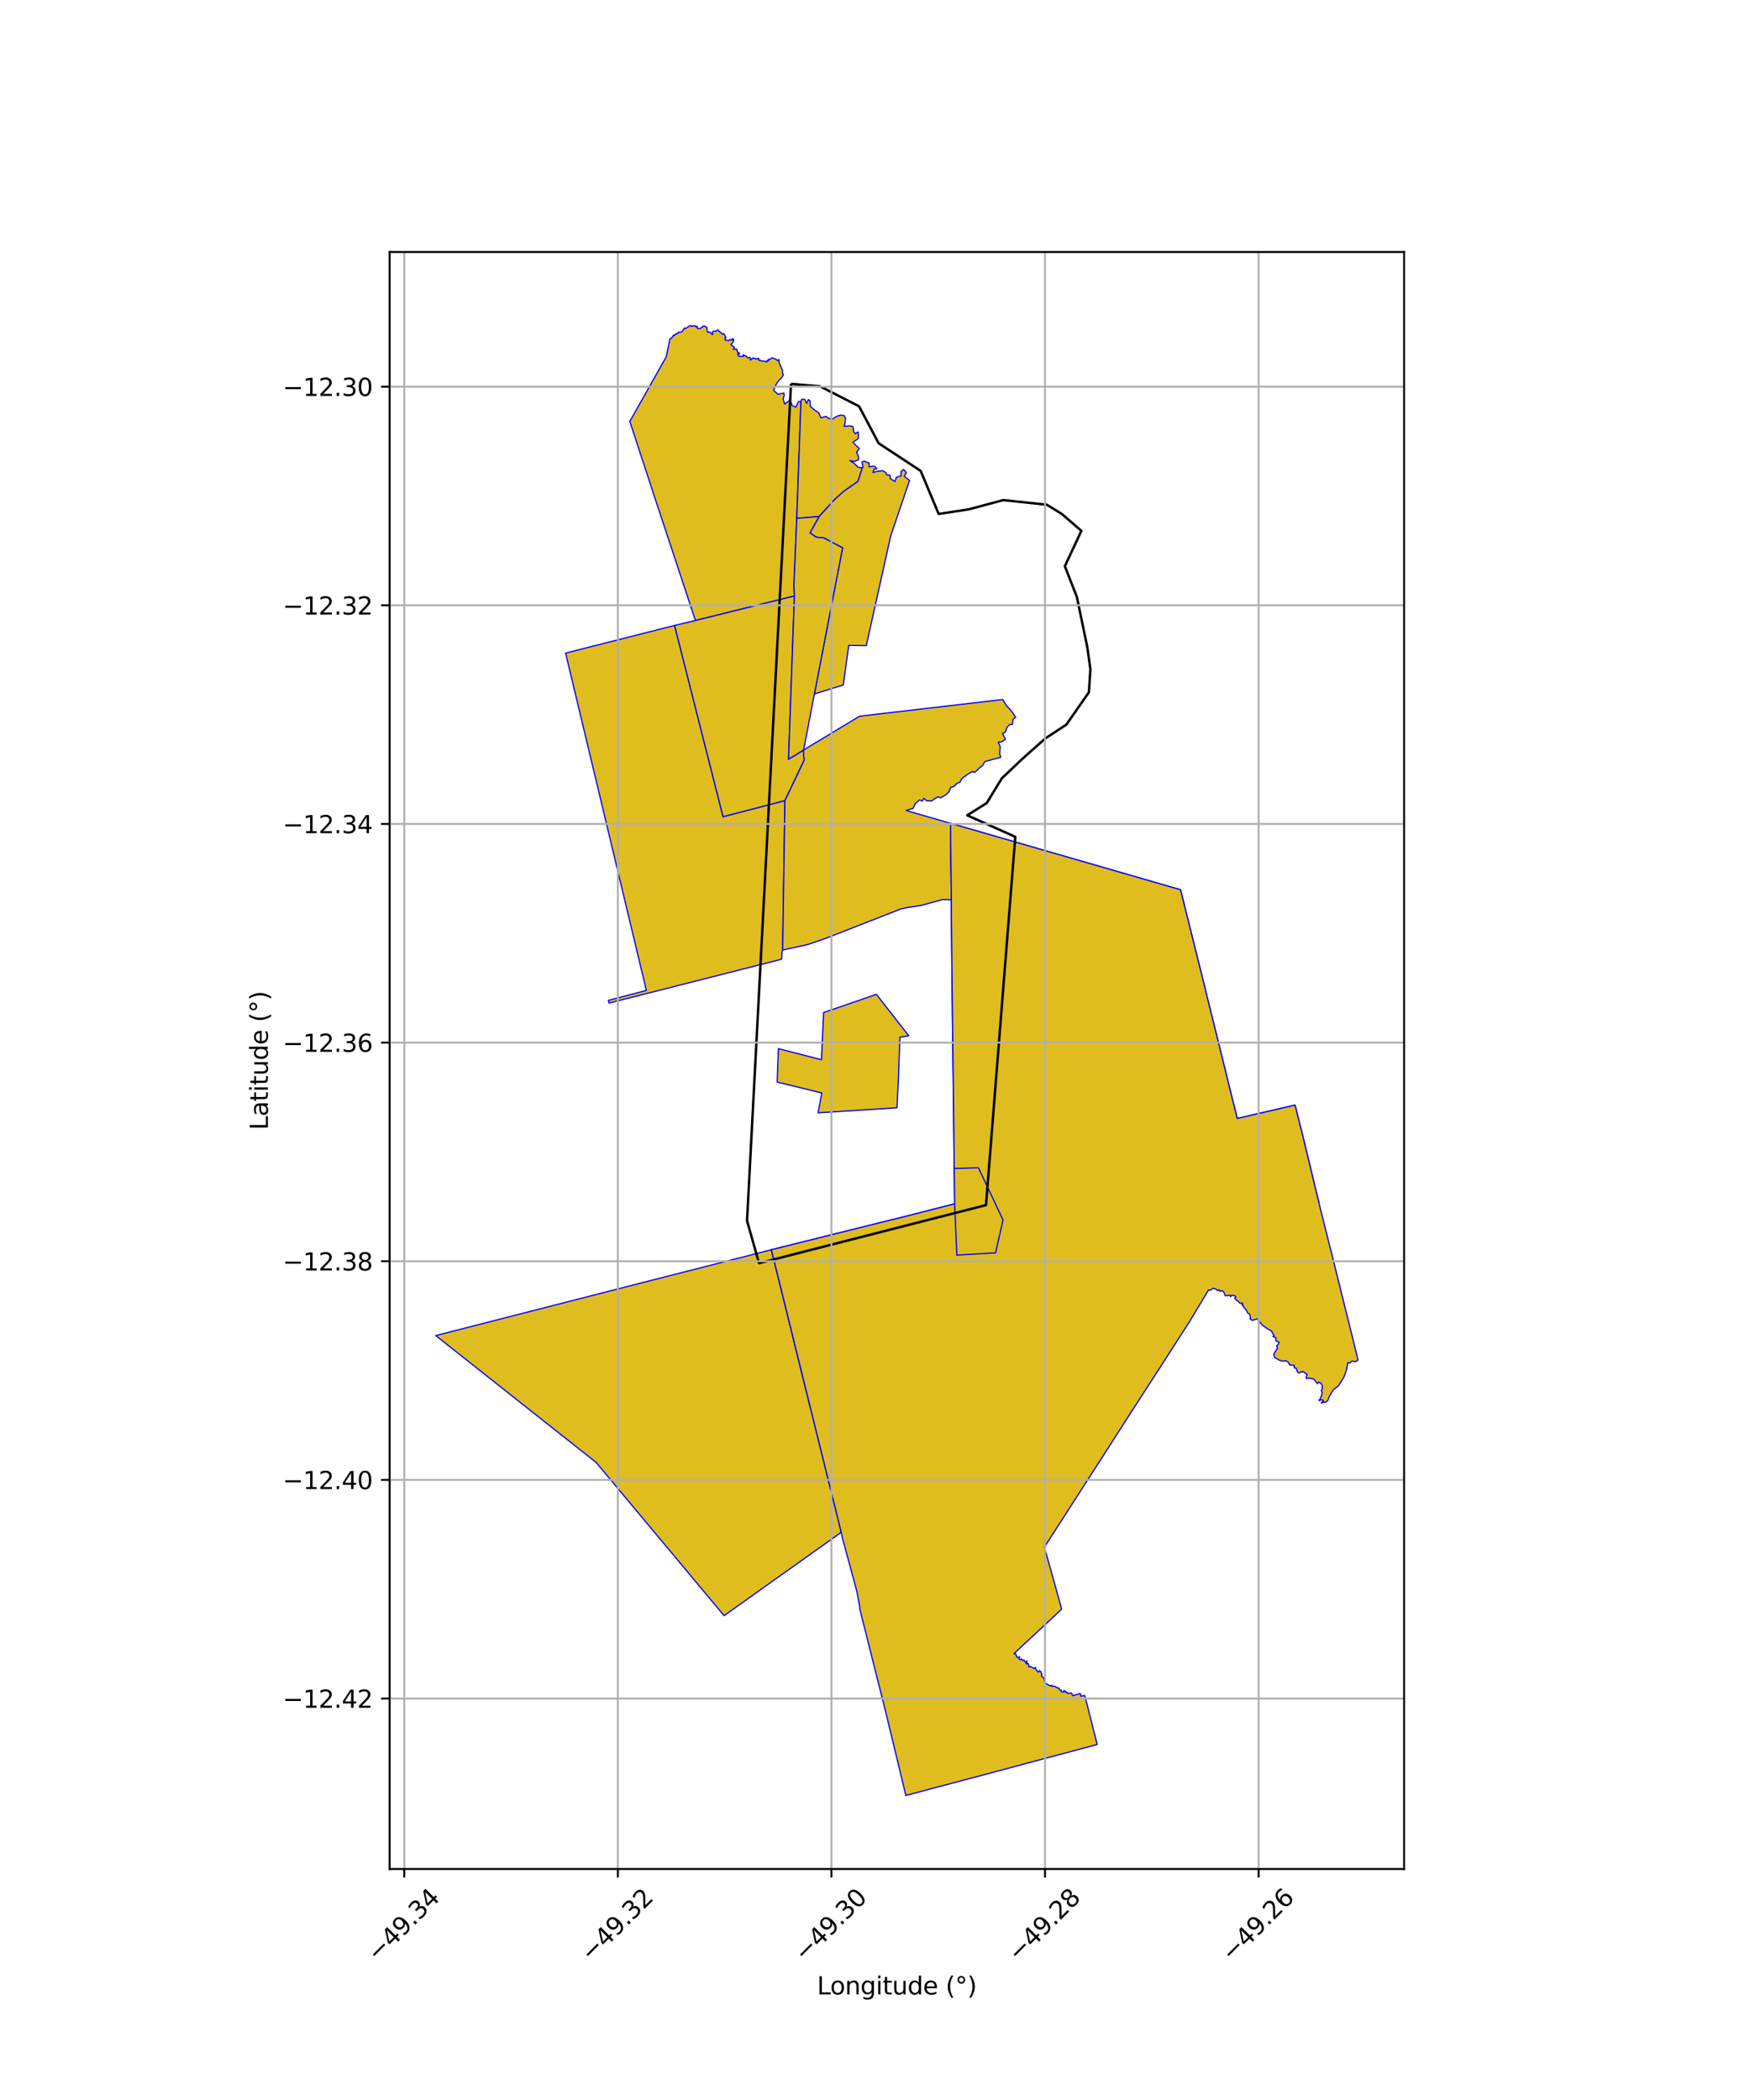 <?xml version="1.0" encoding="utf-8" standalone="no"?>
<!DOCTYPE svg PUBLIC "-//W3C//DTD SVG 1.1//EN"
  "http://www.w3.org/Graphics/SVG/1.1/DTD/svg11.dtd">
<svg xmlns:xlink="http://www.w3.org/1999/xlink" width="720pt" height="864pt" viewBox="0 0 720 864" xmlns="http://www.w3.org/2000/svg" version="1.1">
 <defs>
  <style type="text/css">*{stroke-linejoin: round; stroke-linecap: butt}</style>
 </defs>
 <g id="figure_1">
  <g id="patch_1">
   <path d="M 0 864 
L 720 864 
L 720 0 
L 0 0 
z
" style="fill: #ffffff"/>
  </g>
  <g id="axes_1">
   <g id="patch_2">
    <path d="M 160.306 768.96 
L 577.694 768.96 
L 577.694 103.68 
L 160.306 103.68 
z
" style="fill: #ffffff"/>
   </g>
   <g id="PatchCollection_1">
    <path d="M 277.546 257.322 
L 297.488 336.004 
L 322.947 329.381 
L 322.006 390.851 
L 321.741 391.75 
L 321.556 394.666 
L 250.585 412.693 
L 250.29 411.587 
L 265.934 407.485 
L 232.709 268.713 
L 238.898 267.128 
L 277.546 257.322 
" clip-path="url(#p487405952e)" style="fill: #e0bd1f; stroke: #0000ff; stroke-width: 0.5"/>
    <path d="M 284.582 133.92 
L 284.607 134.361 
L 285.492 134.001 
L 285.96 133.991 
L 286.257 134.466 
L 286.806 134.215 
L 286.961 135.128 
L 287.981 135.198 
L 288.499 134.859 
L 289.116 134.463 
L 289.508 134.092 
L 290.073 134.251 
L 290.852 134.741 
L 290.837 135.408 
L 291.152 136.705 
L 292.099 136.626 
L 293.144 137.708 
L 293.253 136.439 
L 293.509 136.274 
L 294.576 136.293 
L 295.041 135.883 
L 295.138 135.75 
L 295.442 135.785 
L 295.861 136.325 
L 296.558 136.786 
L 297.275 137.494 
L 297.782 137.185 
L 297.932 137.514 
L 298.476 138.523 
L 298.707 138.952 
L 298.293 139.12 
L 298.387 139.871 
L 299.871 140.209 
L 300.278 139.693 
L 301.292 139.888 
L 301.386 139.337 
L 301.873 139.641 
L 301.701 140.525 
L 301.385 141.011 
L 300.717 141.872 
L 302.033 142.778 
L 302.16 142.897 
L 301.686 143.671 
L 303.129 143.655 
L 303.386 144.778 
L 304.354 145.458 
L 304.273 145.618 
L 303.474 145.533 
L 303.894 146.529 
L 304.578 146.572 
L 305.796 146.687 
L 305.803 145.946 
L 306.286 146.242 
L 307.241 146.696 
L 307.651 147.292 
L 308.62 147.023 
L 308.766 148.171 
L 309.8 147.244 
L 310.157 147.543 
L 310.806 147.431 
L 311.08 147.759 
L 312.125 147.389 
L 312.164 148.201 
L 314.037 148.589 
L 315.463 148.866 
L 315.414 148.441 
L 316.048 148.569 
L 316.064 147.784 
L 316.526 147.974 
L 317.148 147.574 
L 317.526 147.222 
L 318.969 147.644 
L 320.178 148.436 
L 320.436 147.864 
L 320.632 149.257 
L 321.337 151.07 
L 321.887 152.228 
L 321.949 153.622 
L 322.336 154.157 
L 321.63 155.348 
L 320.505 156.491 
L 319.513 157.818 
L 318.722 159.257 
L 318.314 160.624 
L 320.067 162.219 
L 322.458 161.713 
L 322.654 162.633 
L 322.214 164.092 
L 322.809 166.227 
L 324.402 165.052 
L 325.433 165.44 
L 325.95 166.881 
L 327.446 167.562 
L 328.52 165.173 
L 329.542 165.178 
L 327.816 213.238 
L 326.642 240.885 
L 326.849 245.197 
L 286.119 255.292 
L 269.634 205.463 
L 259.097 173.28 
L 259.344 173.006 
L 274.092 146.818 
L 275.678 139.273 
L 276.335 139.139 
L 276.631 138.665 
L 277.114 137.862 
L 277.441 138.097 
L 278.118 137.227 
L 278.455 137.402 
L 279.068 136.976 
L 279.005 136.697 
L 280.234 136.687 
L 281.059 135.895 
L 281.598 134.913 
L 281.995 135.192 
L 283.775 134.075 
L 284.582 133.92 
" clip-path="url(#p487405952e)" style="fill: #e0bd1f; stroke: #0000ff; stroke-width: 0.5"/>
    <path d="M 326.849 245.197 
L 324.428 312.36 
L 330.635 308.571 
L 330.58 310.141 
L 330.904 312.695 
L 322.947 329.381 
L 297.488 336.004 
L 277.546 257.322 
L 286.119 255.292 
L 326.849 245.197 
" clip-path="url(#p487405952e)" style="fill: #e0bd1f; stroke: #0000ff; stroke-width: 0.5"/>
    <path d="M 360.575 409.094 
L 373.905 426.16 
L 370.253 426.756 
L 369.595 444.761 
L 369.037 455.779 
L 336.577 457.849 
L 338.124 449.685 
L 319.733 445.192 
L 320.256 431.446 
L 337.991 436 
L 338.844 416.61 
L 360.575 409.094 
" clip-path="url(#p487405952e)" style="fill: #e0bd1f; stroke: #0000ff; stroke-width: 0.5"/>
    <path d="M 412.571 287.802 
L 414.162 290.406 
L 415.471 291.807 
L 416.779 293.397 
L 417.87 295.087 
L 416.827 295.897 
L 416.515 298.048 
L 415.397 298.117 
L 414.362 299.154 
L 413.596 301.216 
L 412.455 301.788 
L 413.697 304.123 
L 412.261 305.179 
L 410.69 305.352 
L 411.507 307.207 
L 411.297 310.176 
L 411.72 311.58 
L 410.395 311.96 
L 408.411 312.44 
L 406.564 312.985 
L 405.186 313.346 
L 404.319 314.94 
L 403.355 315.614 
L 401.101 317.738 
L 399.928 317.476 
L 398.032 318.613 
L 395.713 320.352 
L 394.958 321.816 
L 393.852 322.216 
L 392.458 323.56 
L 391.122 323.971 
L 390.507 325.664 
L 389.121 327.021 
L 387.037 328.268 
L 385.937 327.812 
L 384.421 328.703 
L 383.342 329.539 
L 381.259 329.467 
L 380.099 328.485 
L 379.432 329.579 
L 378.324 329.115 
L 376.515 330.707 
L 375.659 332.603 
L 372.795 333.442 
L 374.363 333.916 
L 391.06 338.744 
L 391.351 364.574 
L 391.418 370.211 
L 387.925 370.087 
L 378.744 372.577 
L 372.772 373.469 
L 370.716 373.947 
L 339.876 386.015 
L 333.486 388.224 
L 331.87 388.737 
L 322.006 390.851 
L 322.947 329.381 
L 330.904 312.695 
L 330.58 310.141 
L 330.638 308.573 
L 353.643 294.663 
L 412.571 287.802 
" clip-path="url(#p487405952e)" style="fill: #e0bd1f; stroke: #0000ff; stroke-width: 0.5"/>
    <path d="M 331.088 164.253 
L 331.874 165.982 
L 332.536 164.392 
L 333.269 164.865 
L 333.378 167.184 
L 335.305 168.811 
L 336.838 169.805 
L 337.745 171.894 
L 339.839 171.302 
L 340.654 172.073 
L 342.575 172.344 
L 344.189 171.311 
L 345.772 170.822 
L 347.265 170.957 
L 347.867 172.067 
L 347.651 174.122 
L 347.302 175.378 
L 349.622 175.211 
L 350.903 175.454 
L 351.218 177.479 
L 351.858 178.443 
L 353.02 177.681 
L 353.192 178.776 
L 353.083 180.479 
L 350.921 181.929 
L 352.386 183.47 
L 353.56 184.502 
L 352.416 186.122 
L 353.192 187.777 
L 353.278 189.068 
L 351.668 189.836 
L 349.653 189.545 
L 351.359 190.581 
L 352.968 192.181 
L 354.796 192.469 
L 352.981 198.048 
L 347.062 202.219 
L 343.479 205.438 
L 337.011 212.51 
L 327.816 213.238 
L 329.542 165.178 
L 329.852 164.292 
L 331.088 164.253 
" clip-path="url(#p487405952e)" style="fill: #e0bd1f; stroke: #0000ff; stroke-width: 0.5"/>
    <path d="M 355.521 189.7 
L 357.594 190.522 
L 357.519 191.995 
L 359.748 191.828 
L 360.758 192.841 
L 359.563 193.13 
L 359.183 194.392 
L 360.922 193.891 
L 363.081 193.667 
L 364.489 194.395 
L 364.755 195.351 
L 366.196 195.513 
L 366.294 196.893 
L 368.22 198.113 
L 368.755 196.399 
L 370.719 195.746 
L 370.685 194.004 
L 371.766 193.14 
L 372.908 194.46 
L 372.055 195.942 
L 374.224 197.637 
L 366.457 220.522 
L 356.419 265.633 
L 349.197 265.52 
L 346.946 281.821 
L 335.068 285.511 
L 343.58 241.354 
L 346.669 225.398 
L 338.891 221.303 
L 335.794 221.02 
L 333.225 219.204 
L 337.011 212.51 
L 343.479 205.438 
L 347.062 202.219 
L 352.981 198.048 
L 354.796 192.469 
L 355.067 192.023 
L 354.592 190.165 
L 355.521 189.7 
" clip-path="url(#p487405952e)" style="fill: #e0bd1f; stroke: #0000ff; stroke-width: 0.5"/>
    <path d="M 337.011 212.51 
L 333.225 219.204 
L 335.794 221.02 
L 338.891 221.303 
L 346.669 225.398 
L 343.58 241.354 
L 335.068 285.511 
L 330.635 308.571 
L 324.428 312.36 
L 326.849 245.197 
L 326.642 240.885 
L 327.816 213.238 
L 337.011 212.51 
" clip-path="url(#p487405952e)" style="fill: #e0bd1f; stroke: #0000ff; stroke-width: 0.5"/>
    <path d="M 392.766 495.291 
L 393.677 516.387 
L 392.001 517.029 
L 366.238 523.29 
L 367.451 501.747 
L 392.766 495.291 
" clip-path="url(#p487405952e)" style="fill: #e0bd1f; stroke: #0000ff; stroke-width: 0.5"/>
    <path d="M 431.953 480.166 
L 432.215 480.443 
L 431.405 481.229 
L 432.377 482.084 
L 433.148 483.255 
L 433.665 482.806 
L 434.12 482.963 
L 434.437 483.803 
L 435.341 483.165 
L 436.014 484.526 
L 436.758 484.829 
L 436.407 485.957 
L 437.319 485.636 
L 437.809 486.004 
L 437.647 486.407 
L 437.742 487.577 
L 439.129 487.313 
L 439.013 487.709 
L 439.01 488.721 
L 439.365 489.641 
L 437.237 489.725 
L 438.855 490.924 
L 439.12 492.105 
L 438.524 492.184 
L 438.307 493.115 
L 439.376 492.689 
L 440.101 493.203 
L 440.01 494.242 
L 439.955 494.915 
L 440.188 495.449 
L 441.472 496.01 
L 442.09 496.101 
L 442.408 497.544 
L 442.006 498.691 
L 442.656 499.315 
L 411.481 497.968 
L 403.486 481.024 
L 431.953 480.166 
" clip-path="url(#p487405952e)" style="fill: #e0bd1f; stroke: #0000ff; stroke-width: 0.5"/>
    <path d="M 391.06 338.744 
L 485.701 366.074 
L 496.012 407.506 
L 496.127 408.057 
L 502.715 434.646 
L 506.715 450.904 
L 509.043 460.163 
L 532.819 454.671 
L 536.266 468.425 
L 541.229 489.046 
L 542.29 493.368 
L 542.694 495.023 
L 535.986 492.156 
L 526.612 488.421 
L 512.841 481.738 
L 494.105 472.699 
L 485.958 468.614 
L 479.228 464.25 
L 473.943 457.631 
L 467.668 451.415 
L 467.135 451.881 
L 433.313 449.792 
L 432.986 449.729 
L 409.515 449.14 
L 392.234 448.714 
L 391.908 421.602 
L 391.766 408.788 
L 391.648 398.382 
L 391.377 370.902 
L 391.418 370.211 
L 391.351 364.574 
L 391.06 338.744 
" clip-path="url(#p487405952e)" style="fill: #e0bd1f; stroke: #0000ff; stroke-width: 0.5"/>
    <path d="M 392.234 448.714 
L 409.515 449.14 
L 410.913 480.184 
L 402.543 480.442 
L 392.58 480.753 
L 392.284 453.08 
L 392.234 448.714 
" clip-path="url(#p487405952e)" style="fill: #e0bd1f; stroke: #0000ff; stroke-width: 0.5"/>
    <path d="M 317.361 514.178 
L 321.745 531.859 
L 332.316 574.692 
L 333.183 578.215 
L 333.399 579.08 
L 342.11 614.237 
L 345.213 626.734 
L 346.101 630.436 
L 297.912 664.732 
L 245.281 601.704 
L 179.278 549.502 
L 223.872 538.068 
L 265.147 527.497 
L 317.361 514.178 
" clip-path="url(#p487405952e)" style="fill: #e0bd1f; stroke: #0000ff; stroke-width: 0.5"/>
    <path d="M 367.451 501.747 
L 366.238 523.29 
L 365.78 573.039 
L 344.443 576.398 
L 340.865 572.969 
L 337.73 573.357 
L 336.907 577.769 
L 333.183 578.215 
L 332.316 574.692 
L 321.745 531.859 
L 317.361 514.178 
L 366.767 501.874 
L 367.451 501.747 
" clip-path="url(#p487405952e)" style="fill: #e0bd1f; stroke: #0000ff; stroke-width: 0.5"/>
    <path d="M 391.06 338.744 
L 485.701 366.074 
L 496.012 407.506 
L 496.127 408.057 
L 502.715 434.646 
L 506.715 450.904 
L 509.043 460.163 
L 532.819 454.671 
L 536.266 468.425 
L 541.229 489.046 
L 542.29 493.368 
L 542.694 495.023 
L 542.877 495.851 
L 546.322 509.601 
L 548.03 516.361 
L 557.306 553.684 
L 558.722 559.536 
L 557.688 560.216 
L 556.281 559.967 
L 555.452 560.757 
L 554.582 560.583 
L 553.89 563.986 
L 552.99 566.447 
L 551.772 568.464 
L 550.531 570.343 
L 549.147 571.308 
L 548.399 572.048 
L 547.733 573.219 
L 547.563 573.49 
L 547 574.387 
L 546.191 576.405 
L 545.119 576.941 
L 544.625 576.908 
L 544.085 577.059 
L 543.671 577.281 
L 543.848 576.81 
L 544.487 576.513 
L 544.216 575.989 
L 543.238 575.918 
L 542.822 576.33 
L 542.695 575.94 
L 543.12 575.691 
L 543.355 575.01 
L 543.729 574.147 
L 543.978 572.965 
L 543.617 572.043 
L 544.103 571.259 
L 543.965 570.181 
L 543.754 569.388 
L 542.583 568.584 
L 542.076 569.279 
L 541.329 568.53 
L 541.199 568.047 
L 540.808 567.832 
L 540.439 567.333 
L 539.663 567.165 
L 538.686 566.997 
L 537.428 567.126 
L 537.427 566.509 
L 537.765 565.448 
L 536.045 564.281 
L 535.636 564.535 
L 535.168 564.438 
L 534.623 564.845 
L 534.005 564.709 
L 533.65 564.044 
L 533.338 562.959 
L 532.482 562.788 
L 532.456 561.741 
L 531.475 561.664 
L 530.675 561.61 
L 530.013 560.445 
L 528.959 559.819 
L 527.851 560.062 
L 526.268 559.576 
L 525.411 559.056 
L 524.564 558.588 
L 524.091 557.698 
L 524.164 556.949 
L 524.695 556.145 
L 525.225 555.176 
L 525.656 554.602 
L 525.241 553.753 
L 525.644 553.391 
L 526.017 552.856 
L 526.223 552.173 
L 525.231 551.831 
L 524.893 551.538 
L 524.993 550.454 
L 523.724 549.842 
L 524.295 549.558 
L 523.611 548.647 
L 523.211 547.691 
L 521.246 546.566 
L 519.538 545.317 
L 518.339 544.02 
L 517.219 542.624 
L 515.236 543.251 
L 514.324 542.631 
L 514.496 541.917 
L 514.094 540.611 
L 513.43 540.366 
L 512.999 539.479 
L 512.552 538.662 
L 511.72 537.895 
L 511.37 536.882 
L 510.957 537.015 
L 511.28 536.51 
L 511.032 536.044 
L 510.274 536.297 
L 509.412 535.35 
L 508.689 534.91 
L 507.998 534.107 
L 508.497 533.692 
L 508.045 533.116 
L 506.742 532.896 
L 506.311 533.501 
L 506.043 532.902 
L 504.109 533.136 
L 503.706 532.035 
L 503.271 531.255 
L 502.549 531.037 
L 501.929 531.353 
L 501.535 530.609 
L 500.984 530.936 
L 500.043 530.31 
L 499.073 530.042 
L 497.994 530.833 
L 497.254 530.69 
L 497.189 530.821 
L 488.736 544.866 
L 488.261 545.528 
L 478.746 560.338 
L 466.648 579.061 
L 466.399 579.42 
L 450.558 604.13 
L 450.116 604.815 
L 448.377 607.511 
L 435.999 626.747 
L 430.276 635.641 
L 429.683 636.499 
L 434.134 652.408 
L 434.206 652.678 
L 436.796 662.037 
L 429.981 668.448 
L 417.362 680.156 
L 417.176 680.405 
L 417.926 680.504 
L 418.228 681.495 
L 418.54 681.939 
L 419.518 681.662 
L 419.226 682.524 
L 419.75 682.887 
L 420.381 682.534 
L 420.633 683.135 
L 421.269 682.992 
L 421.714 683.74 
L 422.083 683.751 
L 422.57 683.276 
L 422.146 684.339 
L 422.473 684.602 
L 422.858 684.252 
L 423.292 685.179 
L 423.182 685.747 
L 424.112 685.696 
L 425.392 686.419 
L 426.115 685.998 
L 425.983 686.55 
L 426.686 687.408 
L 427.052 687.922 
L 427.512 687.81 
L 427.6 687.367 
L 427.958 687.612 
L 428.374 687.892 
L 428.423 688.385 
L 428.626 688.982 
L 428.505 689.658 
L 429.334 690.191 
L 429.969 692.443 
L 432.029 693.597 
L 432.737 693.384 
L 432.707 693.756 
L 432.958 693.858 
L 433.761 693.689 
L 435.1 694.452 
L 435.498 694.593 
L 435.743 694.513 
L 435.785 695.007 
L 436.332 695.477 
L 436.616 695.334 
L 436.517 695.683 
L 436.973 696.202 
L 437.934 696.073 
L 437.66 695.528 
L 438.35 695.869 
L 438.583 696.048 
L 438.878 696.55 
L 439.208 696.374 
L 439.373 696.643 
L 440.035 696.648 
L 440.657 696.523 
L 440.94 696.72 
L 441.364 697.654 
L 443.241 697.117 
L 443.551 697.038 
L 444.217 696.755 
L 444.609 696.966 
L 444.598 697.199 
L 444.625 697.855 
L 445.591 697.673 
L 446.326 697.596 
L 451.421 717.745 
L 428.29 723.905 
L 410.227 728.75 
L 387.62 734.743 
L 372.704 738.72 
L 364.092 703.069 
L 362.988 698.687 
L 353.767 662.106 
L 353.762 661.293 
L 352.5 654.591 
L 346.509 632.453 
L 346.101 630.436 
L 345.213 626.734 
L 342.11 614.237 
L 333.399 579.08 
L 333.183 578.215 
L 332.316 574.692 
L 321.745 531.859 
L 317.361 514.178 
L 366.767 501.874 
L 367.451 501.747 
L 392.766 495.291 
L 392.649 485.614 
L 392.58 480.753 
L 392.284 453.08 
L 392.234 448.714 
L 391.908 421.602 
L 391.766 408.788 
L 391.648 398.382 
L 391.377 370.902 
L 391.418 370.211 
L 391.351 364.574 
L 391.06 338.744 
" clip-path="url(#p487405952e)" style="fill: #e0bd1f; stroke: #0000ff; stroke-width: 0.5"/>
    <path d="M 402.543 480.442 
L 412.663 501.91 
L 409.618 515.45 
L 393.677 516.387 
L 392.766 495.291 
L 392.649 485.614 
L 392.58 480.753 
L 402.543 480.442 
" clip-path="url(#p487405952e)" style="fill: #e0bd1f; stroke: #0000ff; stroke-width: 0.5"/>
   </g>
   <g id="PatchCollection_2">
    <path d="M 325.452 157.94 
L 337.381 158.948 
L 353.449 167.172 
L 361.483 182.354 
L 378.786 193.741 
L 386.202 211.454 
L 398.562 209.556 
L 412.776 205.76 
L 430.697 207.658 
L 436.877 211.454 
L 444.911 218.412 
L 438.113 232.962 
L 443.057 245.614 
L 447.383 266.49 
L 448.619 275.347 
L 448.001 284.836 
L 438.731 298.12 
L 430.079 303.814 
L 420.809 312.037 
L 412.158 320.261 
L 405.978 330.383 
L 397.944 335.444 
L 417.719 344.3 
L 405.669 495.808 
L 312.284 519.706 
L 307.352 502.246 
L 325.452 157.94 
" clip-path="url(#p487405952e)" style="fill: none; stroke: #000000"/>
   </g>
   <g id="matplotlib.axis_1">
    <g id="xtick_1">
     <g id="line2d_1">
      <path d="M 166.326 768.96 
L 166.326 103.68 
" clip-path="url(#p487405952e)" style="fill: none; stroke: #b0b0b0; stroke-width: 0.8; stroke-linecap: square"/>
     </g>
     <g id="line2d_2">
      <defs>
       <path id="m08b984729f" d="M 0 0 
L 0 3.5 
" style="stroke: #000000; stroke-width: 0.8"/>
      </defs>
      <g>
       <use xlink:href="#m08b984729f" x="166.326" y="768.96" style="stroke: #000000; stroke-width: 0.8"/>
      </g>
     </g>
     <g id="text_1">
      <!-- −49.34 -->
      <g transform="translate(155.193 807.501) rotate(-45) scale(0.1 -0.1)">
       <defs>
        <path id="DejaVuSans-2212" d="M 678 2272 
L 4684 2272 
L 4684 1741 
L 678 1741 
L 678 2272 
z
" transform="scale(0.016)"/>
        <path id="DejaVuSans-34" d="M 2419 4116 
L 825 1625 
L 2419 1625 
L 2419 4116 
z
M 2253 4666 
L 3047 4666 
L 3047 1625 
L 3713 1625 
L 3713 1100 
L 3047 1100 
L 3047 0 
L 2419 0 
L 2419 1100 
L 313 1100 
L 313 1709 
L 2253 4666 
z
" transform="scale(0.016)"/>
        <path id="DejaVuSans-39" d="M 703 97 
L 703 672 
Q 941 559 1184 500 
Q 1428 441 1663 441 
Q 2288 441 2617 861 
Q 2947 1281 2994 2138 
Q 2813 1869 2534 1725 
Q 2256 1581 1919 1581 
Q 1219 1581 811 2004 
Q 403 2428 403 3163 
Q 403 3881 828 4315 
Q 1253 4750 1959 4750 
Q 2769 4750 3195 4129 
Q 3622 3509 3622 2328 
Q 3622 1225 3098 567 
Q 2575 -91 1691 -91 
Q 1453 -91 1209 -44 
Q 966 3 703 97 
z
M 1959 2075 
Q 2384 2075 2632 2365 
Q 2881 2656 2881 3163 
Q 2881 3666 2632 3958 
Q 2384 4250 1959 4250 
Q 1534 4250 1286 3958 
Q 1038 3666 1038 3163 
Q 1038 2656 1286 2365 
Q 1534 2075 1959 2075 
z
" transform="scale(0.016)"/>
        <path id="DejaVuSans-2e" d="M 684 794 
L 1344 794 
L 1344 0 
L 684 0 
L 684 794 
z
" transform="scale(0.016)"/>
        <path id="DejaVuSans-33" d="M 2597 2516 
Q 3050 2419 3304 2112 
Q 3559 1806 3559 1356 
Q 3559 666 3084 287 
Q 2609 -91 1734 -91 
Q 1441 -91 1130 -33 
Q 819 25 488 141 
L 488 750 
Q 750 597 1062 519 
Q 1375 441 1716 441 
Q 2309 441 2620 675 
Q 2931 909 2931 1356 
Q 2931 1769 2642 2001 
Q 2353 2234 1838 2234 
L 1294 2234 
L 1294 2753 
L 1863 2753 
Q 2328 2753 2575 2939 
Q 2822 3125 2822 3475 
Q 2822 3834 2567 4026 
Q 2313 4219 1838 4219 
Q 1578 4219 1281 4162 
Q 984 4106 628 3988 
L 628 4550 
Q 988 4650 1302 4700 
Q 1616 4750 1894 4750 
Q 2613 4750 3031 4423 
Q 3450 4097 3450 3541 
Q 3450 3153 3228 2886 
Q 3006 2619 2597 2516 
z
" transform="scale(0.016)"/>
       </defs>
       <use xlink:href="#DejaVuSans-2212"/>
       <use xlink:href="#DejaVuSans-34" transform="translate(83.789 0)"/>
       <use xlink:href="#DejaVuSans-39" transform="translate(147.412 0)"/>
       <use xlink:href="#DejaVuSans-2e" transform="translate(211.035 0)"/>
       <use xlink:href="#DejaVuSans-33" transform="translate(242.822 0)"/>
       <use xlink:href="#DejaVuSans-34" transform="translate(306.445 0)"/>
      </g>
     </g>
    </g>
    <g id="xtick_2">
     <g id="line2d_3">
      <path d="M 254.202 768.96 
L 254.202 103.68 
" clip-path="url(#p487405952e)" style="fill: none; stroke: #b0b0b0; stroke-width: 0.8; stroke-linecap: square"/>
     </g>
     <g id="line2d_4">
      <g>
       <use xlink:href="#m08b984729f" x="254.202" y="768.96" style="stroke: #000000; stroke-width: 0.8"/>
      </g>
     </g>
     <g id="text_2">
      <!-- −49.32 -->
      <g transform="translate(243.069 807.501) rotate(-45) scale(0.1 -0.1)">
       <defs>
        <path id="DejaVuSans-32" d="M 1228 531 
L 3431 531 
L 3431 0 
L 469 0 
L 469 531 
Q 828 903 1448 1529 
Q 2069 2156 2228 2338 
Q 2531 2678 2651 2914 
Q 2772 3150 2772 3378 
Q 2772 3750 2511 3984 
Q 2250 4219 1831 4219 
Q 1534 4219 1204 4116 
Q 875 4013 500 3803 
L 500 4441 
Q 881 4594 1212 4672 
Q 1544 4750 1819 4750 
Q 2544 4750 2975 4387 
Q 3406 4025 3406 3419 
Q 3406 3131 3298 2873 
Q 3191 2616 2906 2266 
Q 2828 2175 2409 1742 
Q 1991 1309 1228 531 
z
" transform="scale(0.016)"/>
       </defs>
       <use xlink:href="#DejaVuSans-2212"/>
       <use xlink:href="#DejaVuSans-34" transform="translate(83.789 0)"/>
       <use xlink:href="#DejaVuSans-39" transform="translate(147.412 0)"/>
       <use xlink:href="#DejaVuSans-2e" transform="translate(211.035 0)"/>
       <use xlink:href="#DejaVuSans-33" transform="translate(242.822 0)"/>
       <use xlink:href="#DejaVuSans-32" transform="translate(306.445 0)"/>
      </g>
     </g>
    </g>
    <g id="xtick_3">
     <g id="line2d_5">
      <path d="M 342.077 768.96 
L 342.077 103.68 
" clip-path="url(#p487405952e)" style="fill: none; stroke: #b0b0b0; stroke-width: 0.8; stroke-linecap: square"/>
     </g>
     <g id="line2d_6">
      <g>
       <use xlink:href="#m08b984729f" x="342.077" y="768.96" style="stroke: #000000; stroke-width: 0.8"/>
      </g>
     </g>
     <g id="text_3">
      <!-- −49.30 -->
      <g transform="translate(330.944 807.501) rotate(-45) scale(0.1 -0.1)">
       <defs>
        <path id="DejaVuSans-30" d="M 2034 4250 
Q 1547 4250 1301 3770 
Q 1056 3291 1056 2328 
Q 1056 1369 1301 889 
Q 1547 409 2034 409 
Q 2525 409 2770 889 
Q 3016 1369 3016 2328 
Q 3016 3291 2770 3770 
Q 2525 4250 2034 4250 
z
M 2034 4750 
Q 2819 4750 3233 4129 
Q 3647 3509 3647 2328 
Q 3647 1150 3233 529 
Q 2819 -91 2034 -91 
Q 1250 -91 836 529 
Q 422 1150 422 2328 
Q 422 3509 836 4129 
Q 1250 4750 2034 4750 
z
" transform="scale(0.016)"/>
       </defs>
       <use xlink:href="#DejaVuSans-2212"/>
       <use xlink:href="#DejaVuSans-34" transform="translate(83.789 0)"/>
       <use xlink:href="#DejaVuSans-39" transform="translate(147.412 0)"/>
       <use xlink:href="#DejaVuSans-2e" transform="translate(211.035 0)"/>
       <use xlink:href="#DejaVuSans-33" transform="translate(242.822 0)"/>
       <use xlink:href="#DejaVuSans-30" transform="translate(306.445 0)"/>
      </g>
     </g>
    </g>
    <g id="xtick_4">
     <g id="line2d_7">
      <path d="M 429.953 768.96 
L 429.953 103.68 
" clip-path="url(#p487405952e)" style="fill: none; stroke: #b0b0b0; stroke-width: 0.8; stroke-linecap: square"/>
     </g>
     <g id="line2d_8">
      <g>
       <use xlink:href="#m08b984729f" x="429.953" y="768.96" style="stroke: #000000; stroke-width: 0.8"/>
      </g>
     </g>
     <g id="text_4">
      <!-- −49.28 -->
      <g transform="translate(418.82 807.501) rotate(-45) scale(0.1 -0.1)">
       <defs>
        <path id="DejaVuSans-38" d="M 2034 2216 
Q 1584 2216 1326 1975 
Q 1069 1734 1069 1313 
Q 1069 891 1326 650 
Q 1584 409 2034 409 
Q 2484 409 2743 651 
Q 3003 894 3003 1313 
Q 3003 1734 2745 1975 
Q 2488 2216 2034 2216 
z
M 1403 2484 
Q 997 2584 770 2862 
Q 544 3141 544 3541 
Q 544 4100 942 4425 
Q 1341 4750 2034 4750 
Q 2731 4750 3128 4425 
Q 3525 4100 3525 3541 
Q 3525 3141 3298 2862 
Q 3072 2584 2669 2484 
Q 3125 2378 3379 2068 
Q 3634 1759 3634 1313 
Q 3634 634 3220 271 
Q 2806 -91 2034 -91 
Q 1263 -91 848 271 
Q 434 634 434 1313 
Q 434 1759 690 2068 
Q 947 2378 1403 2484 
z
M 1172 3481 
Q 1172 3119 1398 2916 
Q 1625 2713 2034 2713 
Q 2441 2713 2670 2916 
Q 2900 3119 2900 3481 
Q 2900 3844 2670 4047 
Q 2441 4250 2034 4250 
Q 1625 4250 1398 4047 
Q 1172 3844 1172 3481 
z
" transform="scale(0.016)"/>
       </defs>
       <use xlink:href="#DejaVuSans-2212"/>
       <use xlink:href="#DejaVuSans-34" transform="translate(83.789 0)"/>
       <use xlink:href="#DejaVuSans-39" transform="translate(147.412 0)"/>
       <use xlink:href="#DejaVuSans-2e" transform="translate(211.035 0)"/>
       <use xlink:href="#DejaVuSans-32" transform="translate(242.822 0)"/>
       <use xlink:href="#DejaVuSans-38" transform="translate(306.445 0)"/>
      </g>
     </g>
    </g>
    <g id="xtick_5">
     <g id="line2d_9">
      <path d="M 517.829 768.96 
L 517.829 103.68 
" clip-path="url(#p487405952e)" style="fill: none; stroke: #b0b0b0; stroke-width: 0.8; stroke-linecap: square"/>
     </g>
     <g id="line2d_10">
      <g>
       <use xlink:href="#m08b984729f" x="517.829" y="768.96" style="stroke: #000000; stroke-width: 0.8"/>
      </g>
     </g>
     <g id="text_5">
      <!-- −49.26 -->
      <g transform="translate(506.696 807.501) rotate(-45) scale(0.1 -0.1)">
       <defs>
        <path id="DejaVuSans-36" d="M 2113 2584 
Q 1688 2584 1439 2293 
Q 1191 2003 1191 1497 
Q 1191 994 1439 701 
Q 1688 409 2113 409 
Q 2538 409 2786 701 
Q 3034 994 3034 1497 
Q 3034 2003 2786 2293 
Q 2538 2584 2113 2584 
z
M 3366 4563 
L 3366 3988 
Q 3128 4100 2886 4159 
Q 2644 4219 2406 4219 
Q 1781 4219 1451 3797 
Q 1122 3375 1075 2522 
Q 1259 2794 1537 2939 
Q 1816 3084 2150 3084 
Q 2853 3084 3261 2657 
Q 3669 2231 3669 1497 
Q 3669 778 3244 343 
Q 2819 -91 2113 -91 
Q 1303 -91 875 529 
Q 447 1150 447 2328 
Q 447 3434 972 4092 
Q 1497 4750 2381 4750 
Q 2619 4750 2861 4703 
Q 3103 4656 3366 4563 
z
" transform="scale(0.016)"/>
       </defs>
       <use xlink:href="#DejaVuSans-2212"/>
       <use xlink:href="#DejaVuSans-34" transform="translate(83.789 0)"/>
       <use xlink:href="#DejaVuSans-39" transform="translate(147.412 0)"/>
       <use xlink:href="#DejaVuSans-2e" transform="translate(211.035 0)"/>
       <use xlink:href="#DejaVuSans-32" transform="translate(242.822 0)"/>
       <use xlink:href="#DejaVuSans-36" transform="translate(306.445 0)"/>
      </g>
     </g>
    </g>
    <g id="text_6">
     <!-- Longitude (°) -->
     <g transform="translate(336.14 820.57) scale(0.1 -0.1)">
      <defs>
       <path id="DejaVuSans-4c" d="M 628 4666 
L 1259 4666 
L 1259 531 
L 3531 531 
L 3531 0 
L 628 0 
L 628 4666 
z
" transform="scale(0.016)"/>
       <path id="DejaVuSans-6f" d="M 1959 3097 
Q 1497 3097 1228 2736 
Q 959 2375 959 1747 
Q 959 1119 1226 758 
Q 1494 397 1959 397 
Q 2419 397 2687 759 
Q 2956 1122 2956 1747 
Q 2956 2369 2687 2733 
Q 2419 3097 1959 3097 
z
M 1959 3584 
Q 2709 3584 3137 3096 
Q 3566 2609 3566 1747 
Q 3566 888 3137 398 
Q 2709 -91 1959 -91 
Q 1206 -91 779 398 
Q 353 888 353 1747 
Q 353 2609 779 3096 
Q 1206 3584 1959 3584 
z
" transform="scale(0.016)"/>
       <path id="DejaVuSans-6e" d="M 3513 2113 
L 3513 0 
L 2938 0 
L 2938 2094 
Q 2938 2591 2744 2837 
Q 2550 3084 2163 3084 
Q 1697 3084 1428 2787 
Q 1159 2491 1159 1978 
L 1159 0 
L 581 0 
L 581 3500 
L 1159 3500 
L 1159 2956 
Q 1366 3272 1645 3428 
Q 1925 3584 2291 3584 
Q 2894 3584 3203 3211 
Q 3513 2838 3513 2113 
z
" transform="scale(0.016)"/>
       <path id="DejaVuSans-67" d="M 2906 1791 
Q 2906 2416 2648 2759 
Q 2391 3103 1925 3103 
Q 1463 3103 1205 2759 
Q 947 2416 947 1791 
Q 947 1169 1205 825 
Q 1463 481 1925 481 
Q 2391 481 2648 825 
Q 2906 1169 2906 1791 
z
M 3481 434 
Q 3481 -459 3084 -895 
Q 2688 -1331 1869 -1331 
Q 1566 -1331 1297 -1286 
Q 1028 -1241 775 -1147 
L 775 -588 
Q 1028 -725 1275 -790 
Q 1522 -856 1778 -856 
Q 2344 -856 2625 -561 
Q 2906 -266 2906 331 
L 2906 616 
Q 2728 306 2450 153 
Q 2172 0 1784 0 
Q 1141 0 747 490 
Q 353 981 353 1791 
Q 353 2603 747 3093 
Q 1141 3584 1784 3584 
Q 2172 3584 2450 3431 
Q 2728 3278 2906 2969 
L 2906 3500 
L 3481 3500 
L 3481 434 
z
" transform="scale(0.016)"/>
       <path id="DejaVuSans-69" d="M 603 3500 
L 1178 3500 
L 1178 0 
L 603 0 
L 603 3500 
z
M 603 4863 
L 1178 4863 
L 1178 4134 
L 603 4134 
L 603 4863 
z
" transform="scale(0.016)"/>
       <path id="DejaVuSans-74" d="M 1172 4494 
L 1172 3500 
L 2356 3500 
L 2356 3053 
L 1172 3053 
L 1172 1153 
Q 1172 725 1289 603 
Q 1406 481 1766 481 
L 2356 481 
L 2356 0 
L 1766 0 
Q 1100 0 847 248 
Q 594 497 594 1153 
L 594 3053 
L 172 3053 
L 172 3500 
L 594 3500 
L 594 4494 
L 1172 4494 
z
" transform="scale(0.016)"/>
       <path id="DejaVuSans-75" d="M 544 1381 
L 544 3500 
L 1119 3500 
L 1119 1403 
Q 1119 906 1312 657 
Q 1506 409 1894 409 
Q 2359 409 2629 706 
Q 2900 1003 2900 1516 
L 2900 3500 
L 3475 3500 
L 3475 0 
L 2900 0 
L 2900 538 
Q 2691 219 2414 64 
Q 2138 -91 1772 -91 
Q 1169 -91 856 284 
Q 544 659 544 1381 
z
M 1991 3584 
L 1991 3584 
z
" transform="scale(0.016)"/>
       <path id="DejaVuSans-64" d="M 2906 2969 
L 2906 4863 
L 3481 4863 
L 3481 0 
L 2906 0 
L 2906 525 
Q 2725 213 2448 61 
Q 2172 -91 1784 -91 
Q 1150 -91 751 415 
Q 353 922 353 1747 
Q 353 2572 751 3078 
Q 1150 3584 1784 3584 
Q 2172 3584 2448 3432 
Q 2725 3281 2906 2969 
z
M 947 1747 
Q 947 1113 1208 752 
Q 1469 391 1925 391 
Q 2381 391 2643 752 
Q 2906 1113 2906 1747 
Q 2906 2381 2643 2742 
Q 2381 3103 1925 3103 
Q 1469 3103 1208 2742 
Q 947 2381 947 1747 
z
" transform="scale(0.016)"/>
       <path id="DejaVuSans-65" d="M 3597 1894 
L 3597 1613 
L 953 1613 
Q 991 1019 1311 708 
Q 1631 397 2203 397 
Q 2534 397 2845 478 
Q 3156 559 3463 722 
L 3463 178 
Q 3153 47 2828 -22 
Q 2503 -91 2169 -91 
Q 1331 -91 842 396 
Q 353 884 353 1716 
Q 353 2575 817 3079 
Q 1281 3584 2069 3584 
Q 2775 3584 3186 3129 
Q 3597 2675 3597 1894 
z
M 3022 2063 
Q 3016 2534 2758 2815 
Q 2500 3097 2075 3097 
Q 1594 3097 1305 2825 
Q 1016 2553 972 2059 
L 3022 2063 
z
" transform="scale(0.016)"/>
       <path id="DejaVuSans-20" transform="scale(0.016)"/>
       <path id="DejaVuSans-28" d="M 1984 4856 
Q 1566 4138 1362 3434 
Q 1159 2731 1159 2009 
Q 1159 1288 1364 580 
Q 1569 -128 1984 -844 
L 1484 -844 
Q 1016 -109 783 600 
Q 550 1309 550 2009 
Q 550 2706 781 3412 
Q 1013 4119 1484 4856 
L 1984 4856 
z
" transform="scale(0.016)"/>
       <path id="DejaVuSans-b0" d="M 1600 4347 
Q 1350 4347 1178 4173 
Q 1006 4000 1006 3750 
Q 1006 3503 1178 3333 
Q 1350 3163 1600 3163 
Q 1850 3163 2022 3333 
Q 2194 3503 2194 3750 
Q 2194 3997 2020 4172 
Q 1847 4347 1600 4347 
z
M 1600 4750 
Q 1800 4750 1984 4673 
Q 2169 4597 2303 4453 
Q 2447 4313 2519 4134 
Q 2591 3956 2591 3750 
Q 2591 3338 2302 3052 
Q 2013 2766 1594 2766 
Q 1172 2766 890 3047 
Q 609 3328 609 3750 
Q 609 4169 896 4459 
Q 1184 4750 1600 4750 
z
" transform="scale(0.016)"/>
       <path id="DejaVuSans-29" d="M 513 4856 
L 1013 4856 
Q 1481 4119 1714 3412 
Q 1947 2706 1947 2009 
Q 1947 1309 1714 600 
Q 1481 -109 1013 -844 
L 513 -844 
Q 928 -128 1133 580 
Q 1338 1288 1338 2009 
Q 1338 2731 1133 3434 
Q 928 4138 513 4856 
z
" transform="scale(0.016)"/>
      </defs>
      <use xlink:href="#DejaVuSans-4c"/>
      <use xlink:href="#DejaVuSans-6f" transform="translate(53.963 0)"/>
      <use xlink:href="#DejaVuSans-6e" transform="translate(115.145 0)"/>
      <use xlink:href="#DejaVuSans-67" transform="translate(178.523 0)"/>
      <use xlink:href="#DejaVuSans-69" transform="translate(242 0)"/>
      <use xlink:href="#DejaVuSans-74" transform="translate(269.783 0)"/>
      <use xlink:href="#DejaVuSans-75" transform="translate(308.992 0)"/>
      <use xlink:href="#DejaVuSans-64" transform="translate(372.371 0)"/>
      <use xlink:href="#DejaVuSans-65" transform="translate(435.848 0)"/>
      <use xlink:href="#DejaVuSans-20" transform="translate(497.371 0)"/>
      <use xlink:href="#DejaVuSans-28" transform="translate(529.158 0)"/>
      <use xlink:href="#DejaVuSans-b0" transform="translate(568.172 0)"/>
      <use xlink:href="#DejaVuSans-29" transform="translate(618.172 0)"/>
     </g>
    </g>
   </g>
   <g id="matplotlib.axis_2">
    <g id="ytick_1">
     <g id="line2d_11">
      <path d="M 160.306 698.817 
L 577.694 698.817 
" clip-path="url(#p487405952e)" style="fill: none; stroke: #b0b0b0; stroke-width: 0.8; stroke-linecap: square"/>
     </g>
     <g id="line2d_12">
      <defs>
       <path id="maa7d7e3b49" d="M 0 0 
L -3.5 0 
" style="stroke: #000000; stroke-width: 0.8"/>
      </defs>
      <g>
       <use xlink:href="#maa7d7e3b49" x="160.306" y="698.817" style="stroke: #000000; stroke-width: 0.8"/>
      </g>
     </g>
     <g id="text_7">
      <!-- −12.42 -->
      <g transform="translate(116.298 702.616) scale(0.1 -0.1)">
       <defs>
        <path id="DejaVuSans-31" d="M 794 531 
L 1825 531 
L 1825 4091 
L 703 3866 
L 703 4441 
L 1819 4666 
L 2450 4666 
L 2450 531 
L 3481 531 
L 3481 0 
L 794 0 
L 794 531 
z
" transform="scale(0.016)"/>
       </defs>
       <use xlink:href="#DejaVuSans-2212"/>
       <use xlink:href="#DejaVuSans-31" transform="translate(83.789 0)"/>
       <use xlink:href="#DejaVuSans-32" transform="translate(147.412 0)"/>
       <use xlink:href="#DejaVuSans-2e" transform="translate(211.035 0)"/>
       <use xlink:href="#DejaVuSans-34" transform="translate(242.822 0)"/>
       <use xlink:href="#DejaVuSans-32" transform="translate(306.445 0)"/>
      </g>
     </g>
    </g>
    <g id="ytick_2">
     <g id="line2d_13">
      <path d="M 160.306 608.863 
L 577.694 608.863 
" clip-path="url(#p487405952e)" style="fill: none; stroke: #b0b0b0; stroke-width: 0.8; stroke-linecap: square"/>
     </g>
     <g id="line2d_14">
      <g>
       <use xlink:href="#maa7d7e3b49" x="160.306" y="608.863" style="stroke: #000000; stroke-width: 0.8"/>
      </g>
     </g>
     <g id="text_8">
      <!-- −12.40 -->
      <g transform="translate(116.298 612.662) scale(0.1 -0.1)">
       <use xlink:href="#DejaVuSans-2212"/>
       <use xlink:href="#DejaVuSans-31" transform="translate(83.789 0)"/>
       <use xlink:href="#DejaVuSans-32" transform="translate(147.412 0)"/>
       <use xlink:href="#DejaVuSans-2e" transform="translate(211.035 0)"/>
       <use xlink:href="#DejaVuSans-34" transform="translate(242.822 0)"/>
       <use xlink:href="#DejaVuSans-30" transform="translate(306.445 0)"/>
      </g>
     </g>
    </g>
    <g id="ytick_3">
     <g id="line2d_15">
      <path d="M 160.306 518.909 
L 577.694 518.909 
" clip-path="url(#p487405952e)" style="fill: none; stroke: #b0b0b0; stroke-width: 0.8; stroke-linecap: square"/>
     </g>
     <g id="line2d_16">
      <g>
       <use xlink:href="#maa7d7e3b49" x="160.306" y="518.909" style="stroke: #000000; stroke-width: 0.8"/>
      </g>
     </g>
     <g id="text_9">
      <!-- −12.38 -->
      <g transform="translate(116.298 522.708) scale(0.1 -0.1)">
       <use xlink:href="#DejaVuSans-2212"/>
       <use xlink:href="#DejaVuSans-31" transform="translate(83.789 0)"/>
       <use xlink:href="#DejaVuSans-32" transform="translate(147.412 0)"/>
       <use xlink:href="#DejaVuSans-2e" transform="translate(211.035 0)"/>
       <use xlink:href="#DejaVuSans-33" transform="translate(242.822 0)"/>
       <use xlink:href="#DejaVuSans-38" transform="translate(306.445 0)"/>
      </g>
     </g>
    </g>
    <g id="ytick_4">
     <g id="line2d_17">
      <path d="M 160.306 428.955 
L 577.694 428.955 
" clip-path="url(#p487405952e)" style="fill: none; stroke: #b0b0b0; stroke-width: 0.8; stroke-linecap: square"/>
     </g>
     <g id="line2d_18">
      <g>
       <use xlink:href="#maa7d7e3b49" x="160.306" y="428.955" style="stroke: #000000; stroke-width: 0.8"/>
      </g>
     </g>
     <g id="text_10">
      <!-- −12.36 -->
      <g transform="translate(116.298 432.754) scale(0.1 -0.1)">
       <use xlink:href="#DejaVuSans-2212"/>
       <use xlink:href="#DejaVuSans-31" transform="translate(83.789 0)"/>
       <use xlink:href="#DejaVuSans-32" transform="translate(147.412 0)"/>
       <use xlink:href="#DejaVuSans-2e" transform="translate(211.035 0)"/>
       <use xlink:href="#DejaVuSans-33" transform="translate(242.822 0)"/>
       <use xlink:href="#DejaVuSans-36" transform="translate(306.445 0)"/>
      </g>
     </g>
    </g>
    <g id="ytick_5">
     <g id="line2d_19">
      <path d="M 160.306 339.001 
L 577.694 339.001 
" clip-path="url(#p487405952e)" style="fill: none; stroke: #b0b0b0; stroke-width: 0.8; stroke-linecap: square"/>
     </g>
     <g id="line2d_20">
      <g>
       <use xlink:href="#maa7d7e3b49" x="160.306" y="339.001" style="stroke: #000000; stroke-width: 0.8"/>
      </g>
     </g>
     <g id="text_11">
      <!-- −12.34 -->
      <g transform="translate(116.298 342.8) scale(0.1 -0.1)">
       <use xlink:href="#DejaVuSans-2212"/>
       <use xlink:href="#DejaVuSans-31" transform="translate(83.789 0)"/>
       <use xlink:href="#DejaVuSans-32" transform="translate(147.412 0)"/>
       <use xlink:href="#DejaVuSans-2e" transform="translate(211.035 0)"/>
       <use xlink:href="#DejaVuSans-33" transform="translate(242.822 0)"/>
       <use xlink:href="#DejaVuSans-34" transform="translate(306.445 0)"/>
      </g>
     </g>
    </g>
    <g id="ytick_6">
     <g id="line2d_21">
      <path d="M 160.306 249.047 
L 577.694 249.047 
" clip-path="url(#p487405952e)" style="fill: none; stroke: #b0b0b0; stroke-width: 0.8; stroke-linecap: square"/>
     </g>
     <g id="line2d_22">
      <g>
       <use xlink:href="#maa7d7e3b49" x="160.306" y="249.047" style="stroke: #000000; stroke-width: 0.8"/>
      </g>
     </g>
     <g id="text_12">
      <!-- −12.32 -->
      <g transform="translate(116.298 252.846) scale(0.1 -0.1)">
       <use xlink:href="#DejaVuSans-2212"/>
       <use xlink:href="#DejaVuSans-31" transform="translate(83.789 0)"/>
       <use xlink:href="#DejaVuSans-32" transform="translate(147.412 0)"/>
       <use xlink:href="#DejaVuSans-2e" transform="translate(211.035 0)"/>
       <use xlink:href="#DejaVuSans-33" transform="translate(242.822 0)"/>
       <use xlink:href="#DejaVuSans-32" transform="translate(306.445 0)"/>
      </g>
     </g>
    </g>
    <g id="ytick_7">
     <g id="line2d_23">
      <path d="M 160.306 159.093 
L 577.694 159.093 
" clip-path="url(#p487405952e)" style="fill: none; stroke: #b0b0b0; stroke-width: 0.8; stroke-linecap: square"/>
     </g>
     <g id="line2d_24">
      <g>
       <use xlink:href="#maa7d7e3b49" x="160.306" y="159.093" style="stroke: #000000; stroke-width: 0.8"/>
      </g>
     </g>
     <g id="text_13">
      <!-- −12.30 -->
      <g transform="translate(116.298 162.893) scale(0.1 -0.1)">
       <use xlink:href="#DejaVuSans-2212"/>
       <use xlink:href="#DejaVuSans-31" transform="translate(83.789 0)"/>
       <use xlink:href="#DejaVuSans-32" transform="translate(147.412 0)"/>
       <use xlink:href="#DejaVuSans-2e" transform="translate(211.035 0)"/>
       <use xlink:href="#DejaVuSans-33" transform="translate(242.822 0)"/>
       <use xlink:href="#DejaVuSans-30" transform="translate(306.445 0)"/>
      </g>
     </g>
    </g>
    <g id="text_14">
     <!-- Latitude (°) -->
     <g transform="translate(110.218 464.89) rotate(-90) scale(0.1 -0.1)">
      <defs>
       <path id="DejaVuSans-61" d="M 2194 1759 
Q 1497 1759 1228 1600 
Q 959 1441 959 1056 
Q 959 750 1161 570 
Q 1363 391 1709 391 
Q 2188 391 2477 730 
Q 2766 1069 2766 1631 
L 2766 1759 
L 2194 1759 
z
M 3341 1997 
L 3341 0 
L 2766 0 
L 2766 531 
Q 2569 213 2275 61 
Q 1981 -91 1556 -91 
Q 1019 -91 701 211 
Q 384 513 384 1019 
Q 384 1609 779 1909 
Q 1175 2209 1959 2209 
L 2766 2209 
L 2766 2266 
Q 2766 2663 2505 2880 
Q 2244 3097 1772 3097 
Q 1472 3097 1187 3025 
Q 903 2953 641 2809 
L 641 3341 
Q 956 3463 1253 3523 
Q 1550 3584 1831 3584 
Q 2591 3584 2966 3190 
Q 3341 2797 3341 1997 
z
" transform="scale(0.016)"/>
      </defs>
      <use xlink:href="#DejaVuSans-4c"/>
      <use xlink:href="#DejaVuSans-61" transform="translate(55.713 0)"/>
      <use xlink:href="#DejaVuSans-74" transform="translate(116.992 0)"/>
      <use xlink:href="#DejaVuSans-69" transform="translate(156.201 0)"/>
      <use xlink:href="#DejaVuSans-74" transform="translate(183.984 0)"/>
      <use xlink:href="#DejaVuSans-75" transform="translate(223.193 0)"/>
      <use xlink:href="#DejaVuSans-64" transform="translate(286.572 0)"/>
      <use xlink:href="#DejaVuSans-65" transform="translate(350.049 0)"/>
      <use xlink:href="#DejaVuSans-20" transform="translate(411.572 0)"/>
      <use xlink:href="#DejaVuSans-28" transform="translate(443.359 0)"/>
      <use xlink:href="#DejaVuSans-b0" transform="translate(482.373 0)"/>
      <use xlink:href="#DejaVuSans-29" transform="translate(532.373 0)"/>
     </g>
    </g>
   </g>
   <g id="patch_3">
    <path d="M 160.306 768.96 
L 160.306 103.68 
" style="fill: none; stroke: #000000; stroke-width: 0.8; stroke-linejoin: miter; stroke-linecap: square"/>
   </g>
   <g id="patch_4">
    <path d="M 577.694 768.96 
L 577.694 103.68 
" style="fill: none; stroke: #000000; stroke-width: 0.8; stroke-linejoin: miter; stroke-linecap: square"/>
   </g>
   <g id="patch_5">
    <path d="M 160.306 768.96 
L 577.694 768.96 
" style="fill: none; stroke: #000000; stroke-width: 0.8; stroke-linejoin: miter; stroke-linecap: square"/>
   </g>
   <g id="patch_6">
    <path d="M 160.306 103.68 
L 577.694 103.68 
" style="fill: none; stroke: #000000; stroke-width: 0.8; stroke-linejoin: miter; stroke-linecap: square"/>
   </g>
   <g id="legend_1">
    <g id="patch_7">
     <path d="M 279.837 941.308 
L 458.163 941.308 
Q 460.163 941.308 460.163 939.308 
L 460.163 909.016 
Q 460.163 907.016 458.163 907.016 
L 279.837 907.016 
Q 277.837 907.016 277.837 909.016 
L 277.837 939.308 
Q 277.837 941.308 279.837 941.308 
z
" style="fill: #ffffff; opacity: 0.8; stroke: #cccccc; stroke-linejoin: miter"/>
    </g>
    <g id="text_15">
     <!-- Legenda -->
     <g transform="translate(343.281 920.134) scale(0.12 -0.12)">
      <use xlink:href="#DejaVuSans-4c"/>
      <use xlink:href="#DejaVuSans-65" transform="translate(53.963 0)"/>
      <use xlink:href="#DejaVuSans-67" transform="translate(115.486 0)"/>
      <use xlink:href="#DejaVuSans-65" transform="translate(178.963 0)"/>
      <use xlink:href="#DejaVuSans-6e" transform="translate(240.486 0)"/>
      <use xlink:href="#DejaVuSans-64" transform="translate(303.865 0)"/>
      <use xlink:href="#DejaVuSans-61" transform="translate(367.342 0)"/>
     </g>
    </g>
    <g id="patch_8">
     <path style="fill: none; stroke: #000000; stroke-linejoin: miter"/>
    </g>
    <g id="text_16">
     <!-- Gleba Federal -->
     <g transform="translate(309.837 935.228) scale(0.1 -0.1)">
      <defs>
       <path id="DejaVuSans-47" d="M 3809 666 
L 3809 1919 
L 2778 1919 
L 2778 2438 
L 4434 2438 
L 4434 434 
Q 4069 175 3628 42 
Q 3188 -91 2688 -91 
Q 1594 -91 976 548 
Q 359 1188 359 2328 
Q 359 3472 976 4111 
Q 1594 4750 2688 4750 
Q 3144 4750 3555 4637 
Q 3966 4525 4313 4306 
L 4313 3634 
Q 3963 3931 3569 4081 
Q 3175 4231 2741 4231 
Q 1884 4231 1454 3753 
Q 1025 3275 1025 2328 
Q 1025 1384 1454 906 
Q 1884 428 2741 428 
Q 3075 428 3337 486 
Q 3600 544 3809 666 
z
" transform="scale(0.016)"/>
       <path id="DejaVuSans-6c" d="M 603 4863 
L 1178 4863 
L 1178 0 
L 603 0 
L 603 4863 
z
" transform="scale(0.016)"/>
       <path id="DejaVuSans-62" d="M 3116 1747 
Q 3116 2381 2855 2742 
Q 2594 3103 2138 3103 
Q 1681 3103 1420 2742 
Q 1159 2381 1159 1747 
Q 1159 1113 1420 752 
Q 1681 391 2138 391 
Q 2594 391 2855 752 
Q 3116 1113 3116 1747 
z
M 1159 2969 
Q 1341 3281 1617 3432 
Q 1894 3584 2278 3584 
Q 2916 3584 3314 3078 
Q 3713 2572 3713 1747 
Q 3713 922 3314 415 
Q 2916 -91 2278 -91 
Q 1894 -91 1617 61 
Q 1341 213 1159 525 
L 1159 0 
L 581 0 
L 581 4863 
L 1159 4863 
L 1159 2969 
z
" transform="scale(0.016)"/>
       <path id="DejaVuSans-46" d="M 628 4666 
L 3309 4666 
L 3309 4134 
L 1259 4134 
L 1259 2759 
L 3109 2759 
L 3109 2228 
L 1259 2228 
L 1259 0 
L 628 0 
L 628 4666 
z
" transform="scale(0.016)"/>
       <path id="DejaVuSans-72" d="M 2631 2963 
Q 2534 3019 2420 3045 
Q 2306 3072 2169 3072 
Q 1681 3072 1420 2755 
Q 1159 2438 1159 1844 
L 1159 0 
L 581 0 
L 581 3500 
L 1159 3500 
L 1159 2956 
Q 1341 3275 1631 3429 
Q 1922 3584 2338 3584 
Q 2397 3584 2469 3576 
Q 2541 3569 2628 3553 
L 2631 2963 
z
" transform="scale(0.016)"/>
      </defs>
      <use xlink:href="#DejaVuSans-47"/>
      <use xlink:href="#DejaVuSans-6c" transform="translate(77.49 0)"/>
      <use xlink:href="#DejaVuSans-65" transform="translate(105.273 0)"/>
      <use xlink:href="#DejaVuSans-62" transform="translate(166.797 0)"/>
      <use xlink:href="#DejaVuSans-61" transform="translate(230.273 0)"/>
      <use xlink:href="#DejaVuSans-20" transform="translate(291.553 0)"/>
      <use xlink:href="#DejaVuSans-46" transform="translate(323.34 0)"/>
      <use xlink:href="#DejaVuSans-65" transform="translate(375.359 0)"/>
      <use xlink:href="#DejaVuSans-64" transform="translate(436.883 0)"/>
      <use xlink:href="#DejaVuSans-65" transform="translate(500.359 0)"/>
      <use xlink:href="#DejaVuSans-72" transform="translate(561.883 0)"/>
      <use xlink:href="#DejaVuSans-61" transform="translate(602.996 0)"/>
      <use xlink:href="#DejaVuSans-6c" transform="translate(664.275 0)"/>
     </g>
    </g>
    <g id="patch_9">
     <path d="M 399.045 935.228 
L 419.045 935.228 
L 419.045 928.228 
L 399.045 928.228 
z
" style="fill: #e0bd1f; opacity: 0.6"/>
    </g>
    <g id="text_17">
     <!-- SIGEF -->
     <g transform="translate(427.045 935.228) scale(0.1 -0.1)">
      <defs>
       <path id="DejaVuSans-53" d="M 3425 4513 
L 3425 3897 
Q 3066 4069 2747 4153 
Q 2428 4238 2131 4238 
Q 1616 4238 1336 4038 
Q 1056 3838 1056 3469 
Q 1056 3159 1242 3001 
Q 1428 2844 1947 2747 
L 2328 2669 
Q 3034 2534 3370 2195 
Q 3706 1856 3706 1288 
Q 3706 609 3251 259 
Q 2797 -91 1919 -91 
Q 1588 -91 1214 -16 
Q 841 59 441 206 
L 441 856 
Q 825 641 1194 531 
Q 1563 422 1919 422 
Q 2459 422 2753 634 
Q 3047 847 3047 1241 
Q 3047 1584 2836 1778 
Q 2625 1972 2144 2069 
L 1759 2144 
Q 1053 2284 737 2584 
Q 422 2884 422 3419 
Q 422 4038 858 4394 
Q 1294 4750 2059 4750 
Q 2388 4750 2728 4690 
Q 3069 4631 3425 4513 
z
" transform="scale(0.016)"/>
       <path id="DejaVuSans-49" d="M 628 4666 
L 1259 4666 
L 1259 0 
L 628 0 
L 628 4666 
z
" transform="scale(0.016)"/>
       <path id="DejaVuSans-45" d="M 628 4666 
L 3578 4666 
L 3578 4134 
L 1259 4134 
L 1259 2753 
L 3481 2753 
L 3481 2222 
L 1259 2222 
L 1259 531 
L 3634 531 
L 3634 0 
L 628 0 
L 628 4666 
z
" transform="scale(0.016)"/>
      </defs>
      <use xlink:href="#DejaVuSans-53"/>
      <use xlink:href="#DejaVuSans-49" transform="translate(63.477 0)"/>
      <use xlink:href="#DejaVuSans-47" transform="translate(92.969 0)"/>
      <use xlink:href="#DejaVuSans-45" transform="translate(170.459 0)"/>
      <use xlink:href="#DejaVuSans-46" transform="translate(233.643 0)"/>
     </g>
    </g>
   </g>
  </g>
 </g>
 <defs>
  <clipPath id="p487405952e">
   <rect x="160.306" y="103.68" width="417.389" height="665.28"/>
  </clipPath>
 </defs>
</svg>
